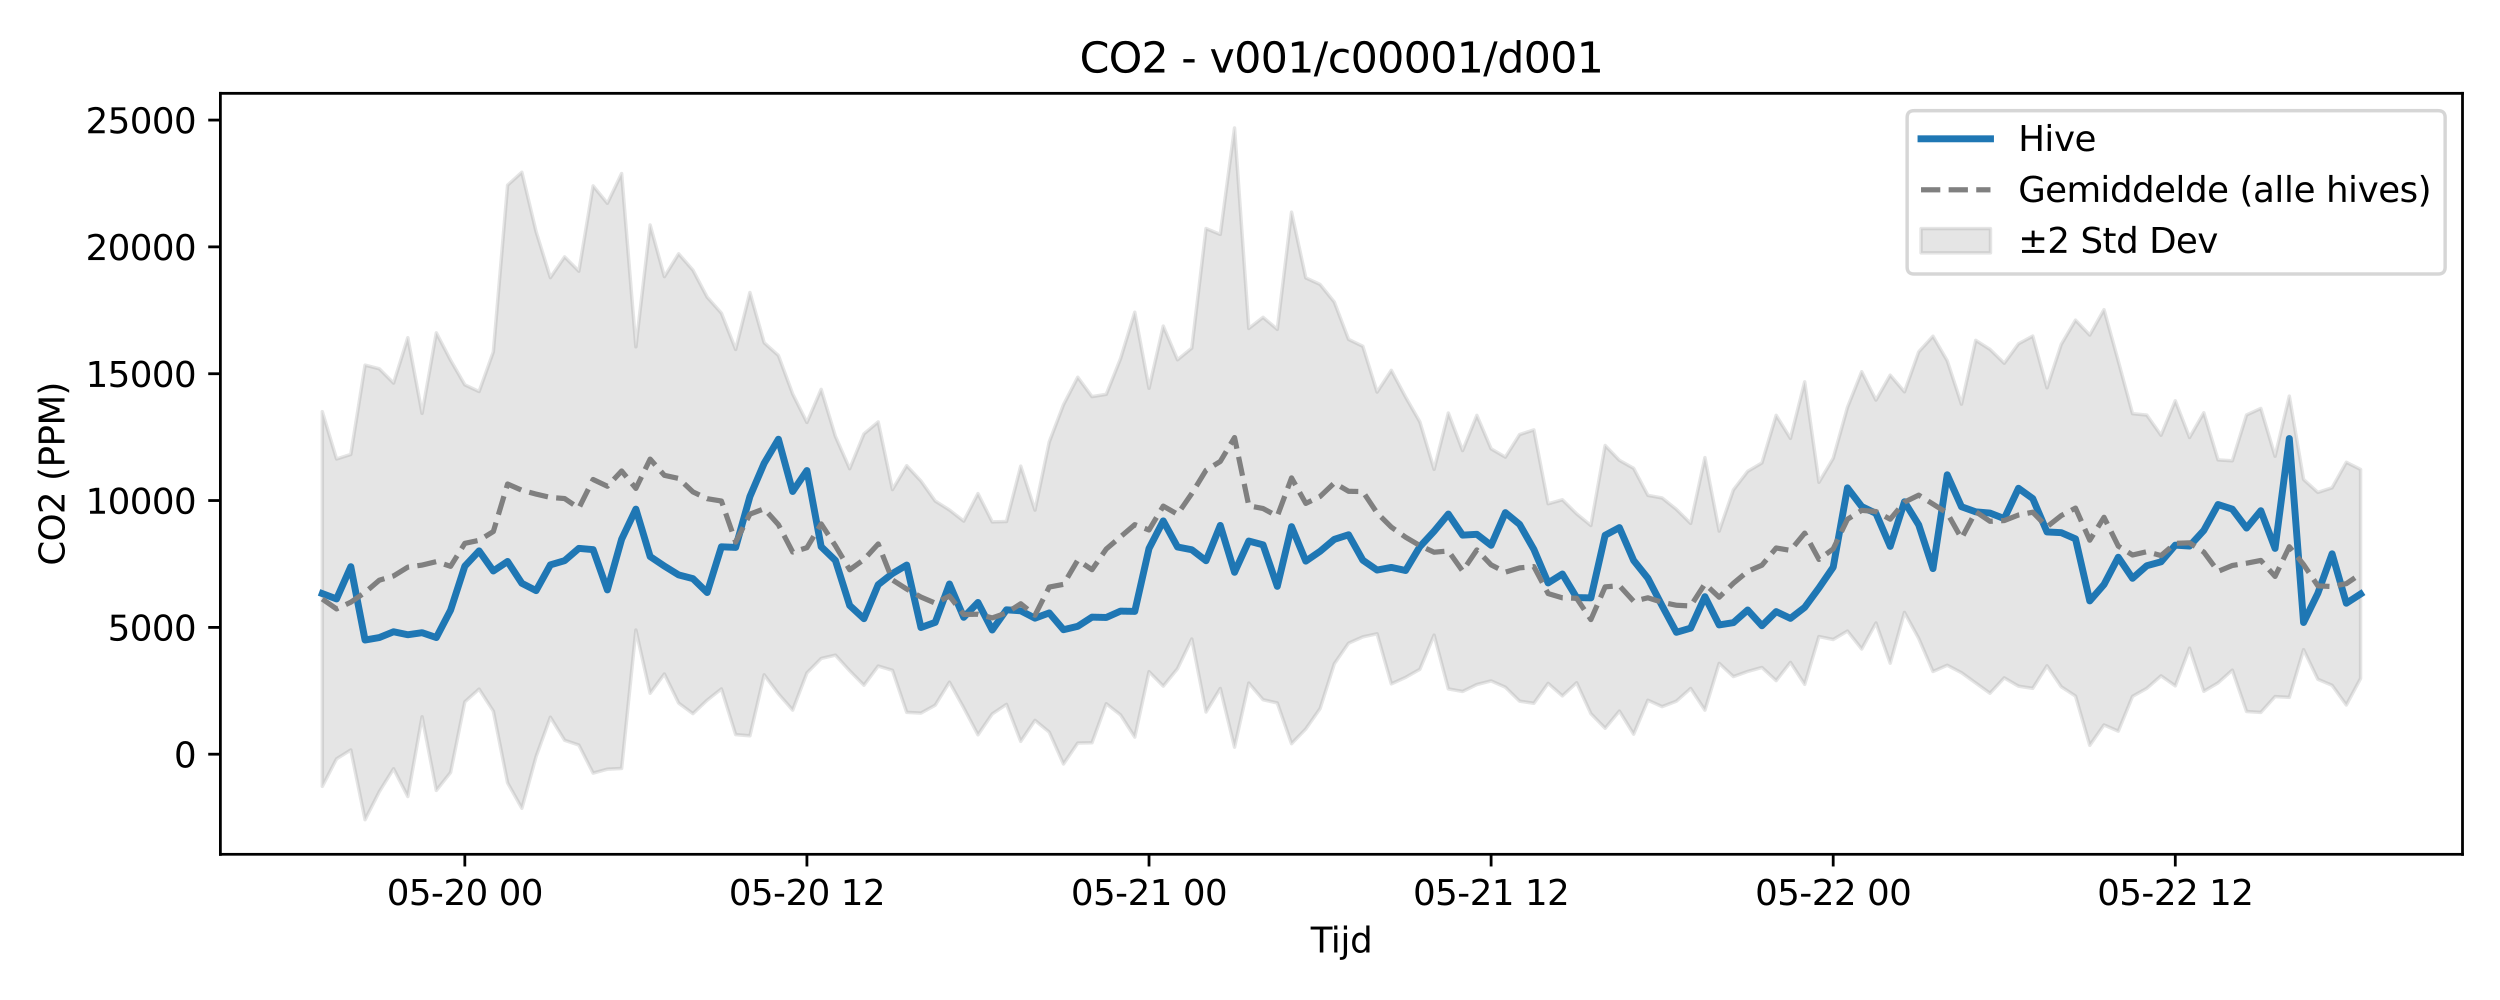 <?xml version="1.0" encoding="utf-8" standalone="no"?>
<!DOCTYPE svg PUBLIC "-//W3C//DTD SVG 1.1//EN"
  "http://www.w3.org/Graphics/SVG/1.1/DTD/svg11.dtd">
<svg xmlns:xlink="http://www.w3.org/1999/xlink" width="720pt" height="288pt" viewBox="0 0 720 288" xmlns="http://www.w3.org/2000/svg" version="1.1">
 <defs>
  <style type="text/css">*{stroke-linejoin: round; stroke-linecap: butt}</style>
 </defs>
 <g id="figure_1">
  <g id="patch_1">
   <path d="M 0 288 
L 720 288 
L 720 0 
L 0 0 
z
" style="fill: #ffffff"/>
  </g>
  <g id="axes_1">
   <g id="patch_2">
    <path d="M 63.47 246.04 
L 709.2 246.04 
L 709.2 26.88 
L 63.47 26.88 
z
" style="fill: #ffffff"/>
   </g>
   <g id="FillBetweenPolyCollection_1">
    <defs>
     <path id="m63218d3dc5" d="M 92.821 -169.452 
L 92.821 -61.51 
L 96.926 -69.449 
L 101.032 -72.015 
L 105.137 -51.922 
L 109.242 -60.007 
L 113.347 -66.601 
L 117.452 -58.593 
L 121.557 -81.572 
L 125.662 -60.356 
L 129.767 -65.531 
L 133.872 -85.868 
L 137.977 -89.541 
L 142.082 -83.178 
L 146.187 -62.541 
L 150.293 -55.208 
L 154.398 -70.129 
L 158.503 -81.447 
L 162.608 -74.806 
L 166.713 -73.417 
L 170.818 -65.348 
L 174.923 -66.472 
L 179.028 -66.68 
L 183.133 -106.562 
L 187.238 -88.341 
L 191.343 -93.891 
L 195.449 -85.511 
L 199.554 -82.473 
L 203.659 -86.34 
L 207.764 -89.598 
L 211.869 -76.428 
L 215.974 -76.089 
L 220.079 -93.656 
L 224.184 -88.179 
L 228.289 -83.486 
L 232.394 -94.196 
L 236.499 -98.364 
L 240.604 -99.318 
L 244.71 -94.811 
L 248.815 -90.655 
L 252.92 -96.177 
L 257.025 -94.948 
L 261.13 -82.833 
L 265.235 -82.635 
L 269.34 -84.902 
L 273.445 -91.534 
L 277.55 -84.144 
L 281.655 -76.373 
L 285.76 -82.382 
L 289.865 -85.145 
L 293.971 -74.478 
L 298.076 -80.532 
L 302.181 -77.148 
L 306.286 -67.971 
L 310.391 -73.996 
L 314.496 -74.087 
L 318.601 -85.327 
L 322.706 -82.117 
L 326.811 -75.716 
L 330.916 -94.561 
L 335.021 -90.396 
L 339.127 -95.426 
L 343.232 -103.976 
L 347.337 -82.947 
L 351.442 -89.729 
L 355.547 -72.811 
L 359.652 -91.271 
L 363.757 -86.48 
L 367.862 -85.539 
L 371.967 -73.82 
L 376.072 -78.064 
L 380.177 -83.926 
L 384.282 -96.824 
L 388.388 -102.758 
L 392.493 -104.578 
L 396.598 -105.465 
L 400.703 -91.041 
L 404.808 -92.908 
L 408.913 -95.242 
L 413.018 -105.082 
L 417.123 -89.593 
L 421.228 -88.852 
L 425.333 -90.853 
L 429.438 -91.895 
L 433.543 -90.087 
L 437.649 -86.063 
L 441.754 -85.452 
L 445.859 -91.189 
L 449.964 -87.582 
L 454.069 -91.37 
L 458.174 -82.476 
L 462.279 -78.259 
L 466.384 -83.213 
L 470.489 -76.554 
L 474.594 -86.334 
L 478.699 -84.487 
L 482.805 -86.065 
L 486.91 -89.721 
L 491.015 -83.474 
L 495.12 -96.952 
L 499.225 -93.138 
L 503.33 -94.615 
L 507.435 -95.767 
L 511.54 -91.976 
L 515.645 -97.231 
L 519.75 -90.899 
L 523.855 -104.672 
L 527.96 -103.823 
L 532.066 -106.251 
L 536.171 -101.085 
L 540.276 -108.582 
L 544.381 -96.988 
L 548.486 -111.623 
L 552.591 -104.138 
L 556.696 -94.609 
L 560.801 -96.402 
L 564.906 -94.257 
L 569.011 -91.295 
L 573.116 -88.343 
L 577.221 -92.771 
L 581.327 -90.38 
L 585.432 -89.755 
L 589.537 -96.246 
L 593.642 -90.213 
L 597.747 -87.528 
L 601.852 -73.343 
L 605.957 -79.216 
L 610.062 -77.424 
L 614.167 -87.443 
L 618.272 -89.751 
L 622.377 -93.354 
L 626.483 -90.461 
L 630.588 -101.332 
L 634.693 -88.903 
L 638.798 -91.326 
L 642.903 -94.995 
L 647.008 -83.086 
L 651.113 -82.822 
L 655.218 -87.386 
L 659.323 -87.164 
L 663.428 -100.9 
L 667.533 -92.368 
L 671.638 -90.628 
L 675.744 -84.961 
L 679.849 -92.614 
L 679.849 -152.801 
L 679.849 -152.801 
L 675.744 -154.865 
L 671.638 -147.522 
L 667.533 -146.192 
L 663.428 -149.923 
L 659.323 -173.918 
L 655.218 -156.601 
L 651.113 -170.371 
L 647.008 -168.495 
L 642.903 -155.294 
L 638.798 -155.55 
L 634.693 -169.126 
L 630.588 -162 
L 626.483 -172.583 
L 622.377 -162.648 
L 618.272 -168.463 
L 614.167 -168.872 
L 610.062 -184.018 
L 605.957 -198.82 
L 601.852 -191.505 
L 597.747 -195.808 
L 593.642 -188.827 
L 589.537 -176.311 
L 585.432 -191.214 
L 581.327 -188.987 
L 577.221 -183.379 
L 573.116 -187.385 
L 569.011 -189.983 
L 564.906 -171.586 
L 560.801 -184.105 
L 556.696 -191.173 
L 552.591 -186.665 
L 548.486 -175.152 
L 544.381 -179.957 
L 540.276 -172.771 
L 536.171 -180.949 
L 532.066 -170.659 
L 527.96 -156.006 
L 523.855 -149.096 
L 519.75 -178.03 
L 515.645 -161.745 
L 511.54 -168.382 
L 507.435 -154.678 
L 503.33 -152.253 
L 499.225 -146.917 
L 495.12 -135.044 
L 491.015 -156.221 
L 486.91 -137.25 
L 482.805 -141.31 
L 478.699 -144.585 
L 474.594 -145.337 
L 470.489 -153.119 
L 466.384 -155.438 
L 462.279 -159.706 
L 458.174 -136.651 
L 454.069 -140.023 
L 449.964 -144.064 
L 445.859 -142.917 
L 441.754 -164.194 
L 437.649 -162.847 
L 433.543 -156.348 
L 429.438 -158.743 
L 425.333 -168.38 
L 421.228 -158.223 
L 417.123 -169.051 
L 413.018 -152.83 
L 408.913 -166.508 
L 404.808 -173.663 
L 400.703 -181.344 
L 396.598 -175.07 
L 392.493 -188.27 
L 388.388 -190.257 
L 384.282 -200.997 
L 380.177 -206.087 
L 376.072 -207.968 
L 371.967 -226.905 
L 367.862 -193.142 
L 363.757 -196.616 
L 359.652 -193.403 
L 355.547 -251.158 
L 351.442 -220.485 
L 347.337 -222.19 
L 343.232 -187.751 
L 339.127 -184.381 
L 335.021 -194.09 
L 330.916 -176.171 
L 326.811 -198.084 
L 322.706 -184.673 
L 318.601 -174.437 
L 314.496 -173.773 
L 310.391 -179.361 
L 306.286 -171.44 
L 302.181 -160.708 
L 298.076 -141.087 
L 293.971 -153.766 
L 289.865 -137.804 
L 285.76 -137.699 
L 281.655 -145.844 
L 277.55 -137.918 
L 273.445 -141.122 
L 269.34 -143.702 
L 265.235 -149.465 
L 261.13 -153.881 
L 257.025 -147.001 
L 252.92 -166.499 
L 248.815 -163.046 
L 244.71 -152.999 
L 240.604 -162.313 
L 236.499 -175.866 
L 232.394 -166.333 
L 228.289 -174.541 
L 224.184 -185.61 
L 220.079 -189.29 
L 215.974 -203.765 
L 211.869 -187.356 
L 207.764 -197.812 
L 203.659 -202.427 
L 199.554 -210.209 
L 195.449 -214.903 
L 191.343 -208.321 
L 187.238 -223.208 
L 183.133 -188.123 
L 179.028 -238.031 
L 174.923 -229.453 
L 170.818 -234.466 
L 166.713 -209.884 
L 162.608 -214.028 
L 158.503 -208.036 
L 154.398 -221.268 
L 150.293 -238.397 
L 146.187 -234.667 
L 142.082 -186.665 
L 137.977 -175.232 
L 133.872 -177.168 
L 129.767 -184.267 
L 125.662 -192.148 
L 121.557 -168.948 
L 117.452 -190.741 
L 113.347 -177.665 
L 109.242 -181.794 
L 105.137 -182.842 
L 101.032 -157.124 
L 96.926 -155.814 
L 92.821 -169.452 
z
" style="stroke: #808080; stroke-opacity: 0.2"/>
    </defs>
    <g clip-path="url(#pc9d22d3dcf)">
     <use xlink:href="#m63218d3dc5" x="0" y="288" style="fill: #808080; fill-opacity: 0.2; stroke: #808080; stroke-opacity: 0.2"/>
    </g>
   </g>
   <g id="matplotlib.axis_1">
    <g id="xtick_1">
     <g id="line2d_1">
      <defs>
       <path id="m32e5a4b39d" d="M 0 0 
L 0 3.5 
" style="stroke: #000000; stroke-width: 0.8"/>
      </defs>
      <g>
       <use xlink:href="#m32e5a4b39d" x="133.872" y="246.04" style="stroke: #000000; stroke-width: 0.8"/>
      </g>
     </g>
     <g id="text_1">
      <!-- 05-20 00 -->
      <g transform="translate(111.392 260.638) scale(0.1 -0.1)">
       <defs>
        <path id="DejaVuSans-30" d="M 2034 4250 
Q 1547 4250 1301 3770 
Q 1056 3291 1056 2328 
Q 1056 1369 1301 889 
Q 1547 409 2034 409 
Q 2525 409 2770 889 
Q 3016 1369 3016 2328 
Q 3016 3291 2770 3770 
Q 2525 4250 2034 4250 
z
M 2034 4750 
Q 2819 4750 3233 4129 
Q 3647 3509 3647 2328 
Q 3647 1150 3233 529 
Q 2819 -91 2034 -91 
Q 1250 -91 836 529 
Q 422 1150 422 2328 
Q 422 3509 836 4129 
Q 1250 4750 2034 4750 
z
" transform="scale(0.016)"/>
        <path id="DejaVuSans-35" d="M 691 4666 
L 3169 4666 
L 3169 4134 
L 1269 4134 
L 1269 2991 
Q 1406 3038 1543 3061 
Q 1681 3084 1819 3084 
Q 2600 3084 3056 2656 
Q 3513 2228 3513 1497 
Q 3513 744 3044 326 
Q 2575 -91 1722 -91 
Q 1428 -91 1123 -41 
Q 819 9 494 109 
L 494 744 
Q 775 591 1075 516 
Q 1375 441 1709 441 
Q 2250 441 2565 725 
Q 2881 1009 2881 1497 
Q 2881 1984 2565 2268 
Q 2250 2553 1709 2553 
Q 1456 2553 1204 2497 
Q 953 2441 691 2322 
L 691 4666 
z
" transform="scale(0.016)"/>
        <path id="DejaVuSans-2d" d="M 313 2009 
L 1997 2009 
L 1997 1497 
L 313 1497 
L 313 2009 
z
" transform="scale(0.016)"/>
        <path id="DejaVuSans-32" d="M 1228 531 
L 3431 531 
L 3431 0 
L 469 0 
L 469 531 
Q 828 903 1448 1529 
Q 2069 2156 2228 2338 
Q 2531 2678 2651 2914 
Q 2772 3150 2772 3378 
Q 2772 3750 2511 3984 
Q 2250 4219 1831 4219 
Q 1534 4219 1204 4116 
Q 875 4013 500 3803 
L 500 4441 
Q 881 4594 1212 4672 
Q 1544 4750 1819 4750 
Q 2544 4750 2975 4387 
Q 3406 4025 3406 3419 
Q 3406 3131 3298 2873 
Q 3191 2616 2906 2266 
Q 2828 2175 2409 1742 
Q 1991 1309 1228 531 
z
" transform="scale(0.016)"/>
        <path id="DejaVuSans-20" transform="scale(0.016)"/>
       </defs>
       <use xlink:href="#DejaVuSans-30"/>
       <use xlink:href="#DejaVuSans-35" transform="translate(63.623 0)"/>
       <use xlink:href="#DejaVuSans-2d" transform="translate(127.246 0)"/>
       <use xlink:href="#DejaVuSans-32" transform="translate(163.33 0)"/>
       <use xlink:href="#DejaVuSans-30" transform="translate(226.953 0)"/>
       <use xlink:href="#DejaVuSans-20" transform="translate(290.576 0)"/>
       <use xlink:href="#DejaVuSans-30" transform="translate(322.363 0)"/>
       <use xlink:href="#DejaVuSans-30" transform="translate(385.986 0)"/>
      </g>
     </g>
    </g>
    <g id="xtick_2">
     <g id="line2d_2">
      <g>
       <use xlink:href="#m32e5a4b39d" x="232.394" y="246.04" style="stroke: #000000; stroke-width: 0.8"/>
      </g>
     </g>
     <g id="text_2">
      <!-- 05-20 12 -->
      <g transform="translate(209.914 260.638) scale(0.1 -0.1)">
       <defs>
        <path id="DejaVuSans-31" d="M 794 531 
L 1825 531 
L 1825 4091 
L 703 3866 
L 703 4441 
L 1819 4666 
L 2450 4666 
L 2450 531 
L 3481 531 
L 3481 0 
L 794 0 
L 794 531 
z
" transform="scale(0.016)"/>
       </defs>
       <use xlink:href="#DejaVuSans-30"/>
       <use xlink:href="#DejaVuSans-35" transform="translate(63.623 0)"/>
       <use xlink:href="#DejaVuSans-2d" transform="translate(127.246 0)"/>
       <use xlink:href="#DejaVuSans-32" transform="translate(163.33 0)"/>
       <use xlink:href="#DejaVuSans-30" transform="translate(226.953 0)"/>
       <use xlink:href="#DejaVuSans-20" transform="translate(290.576 0)"/>
       <use xlink:href="#DejaVuSans-31" transform="translate(322.363 0)"/>
       <use xlink:href="#DejaVuSans-32" transform="translate(385.986 0)"/>
      </g>
     </g>
    </g>
    <g id="xtick_3">
     <g id="line2d_3">
      <g>
       <use xlink:href="#m32e5a4b39d" x="330.916" y="246.04" style="stroke: #000000; stroke-width: 0.8"/>
      </g>
     </g>
     <g id="text_3">
      <!-- 05-21 00 -->
      <g transform="translate(308.436 260.638) scale(0.1 -0.1)">
       <use xlink:href="#DejaVuSans-30"/>
       <use xlink:href="#DejaVuSans-35" transform="translate(63.623 0)"/>
       <use xlink:href="#DejaVuSans-2d" transform="translate(127.246 0)"/>
       <use xlink:href="#DejaVuSans-32" transform="translate(163.33 0)"/>
       <use xlink:href="#DejaVuSans-31" transform="translate(226.953 0)"/>
       <use xlink:href="#DejaVuSans-20" transform="translate(290.576 0)"/>
       <use xlink:href="#DejaVuSans-30" transform="translate(322.363 0)"/>
       <use xlink:href="#DejaVuSans-30" transform="translate(385.986 0)"/>
      </g>
     </g>
    </g>
    <g id="xtick_4">
     <g id="line2d_4">
      <g>
       <use xlink:href="#m32e5a4b39d" x="429.438" y="246.04" style="stroke: #000000; stroke-width: 0.8"/>
      </g>
     </g>
     <g id="text_4">
      <!-- 05-21 12 -->
      <g transform="translate(406.958 260.638) scale(0.1 -0.1)">
       <use xlink:href="#DejaVuSans-30"/>
       <use xlink:href="#DejaVuSans-35" transform="translate(63.623 0)"/>
       <use xlink:href="#DejaVuSans-2d" transform="translate(127.246 0)"/>
       <use xlink:href="#DejaVuSans-32" transform="translate(163.33 0)"/>
       <use xlink:href="#DejaVuSans-31" transform="translate(226.953 0)"/>
       <use xlink:href="#DejaVuSans-20" transform="translate(290.576 0)"/>
       <use xlink:href="#DejaVuSans-31" transform="translate(322.363 0)"/>
       <use xlink:href="#DejaVuSans-32" transform="translate(385.986 0)"/>
      </g>
     </g>
    </g>
    <g id="xtick_5">
     <g id="line2d_5">
      <g>
       <use xlink:href="#m32e5a4b39d" x="527.96" y="246.04" style="stroke: #000000; stroke-width: 0.8"/>
      </g>
     </g>
     <g id="text_5">
      <!-- 05-22 00 -->
      <g transform="translate(505.48 260.638) scale(0.1 -0.1)">
       <use xlink:href="#DejaVuSans-30"/>
       <use xlink:href="#DejaVuSans-35" transform="translate(63.623 0)"/>
       <use xlink:href="#DejaVuSans-2d" transform="translate(127.246 0)"/>
       <use xlink:href="#DejaVuSans-32" transform="translate(163.33 0)"/>
       <use xlink:href="#DejaVuSans-32" transform="translate(226.953 0)"/>
       <use xlink:href="#DejaVuSans-20" transform="translate(290.576 0)"/>
       <use xlink:href="#DejaVuSans-30" transform="translate(322.363 0)"/>
       <use xlink:href="#DejaVuSans-30" transform="translate(385.986 0)"/>
      </g>
     </g>
    </g>
    <g id="xtick_6">
     <g id="line2d_6">
      <g>
       <use xlink:href="#m32e5a4b39d" x="626.483" y="246.04" style="stroke: #000000; stroke-width: 0.8"/>
      </g>
     </g>
     <g id="text_6">
      <!-- 05-22 12 -->
      <g transform="translate(604.002 260.638) scale(0.1 -0.1)">
       <use xlink:href="#DejaVuSans-30"/>
       <use xlink:href="#DejaVuSans-35" transform="translate(63.623 0)"/>
       <use xlink:href="#DejaVuSans-2d" transform="translate(127.246 0)"/>
       <use xlink:href="#DejaVuSans-32" transform="translate(163.33 0)"/>
       <use xlink:href="#DejaVuSans-32" transform="translate(226.953 0)"/>
       <use xlink:href="#DejaVuSans-20" transform="translate(290.576 0)"/>
       <use xlink:href="#DejaVuSans-31" transform="translate(322.363 0)"/>
       <use xlink:href="#DejaVuSans-32" transform="translate(385.986 0)"/>
      </g>
     </g>
    </g>
    <g id="text_7">
     <!-- Tijd -->
     <g transform="translate(377.485 274.317) scale(0.1 -0.1)">
      <defs>
       <path id="DejaVuSans-54" d="M -19 4666 
L 3928 4666 
L 3928 4134 
L 2272 4134 
L 2272 0 
L 1638 0 
L 1638 4134 
L -19 4134 
L -19 4666 
z
" transform="scale(0.016)"/>
       <path id="DejaVuSans-69" d="M 603 3500 
L 1178 3500 
L 1178 0 
L 603 0 
L 603 3500 
z
M 603 4863 
L 1178 4863 
L 1178 4134 
L 603 4134 
L 603 4863 
z
" transform="scale(0.016)"/>
       <path id="DejaVuSans-6a" d="M 603 3500 
L 1178 3500 
L 1178 -63 
Q 1178 -731 923 -1031 
Q 669 -1331 103 -1331 
L -116 -1331 
L -116 -844 
L 38 -844 
Q 366 -844 484 -692 
Q 603 -541 603 -63 
L 603 3500 
z
M 603 4863 
L 1178 4863 
L 1178 4134 
L 603 4134 
L 603 4863 
z
" transform="scale(0.016)"/>
       <path id="DejaVuSans-64" d="M 2906 2969 
L 2906 4863 
L 3481 4863 
L 3481 0 
L 2906 0 
L 2906 525 
Q 2725 213 2448 61 
Q 2172 -91 1784 -91 
Q 1150 -91 751 415 
Q 353 922 353 1747 
Q 353 2572 751 3078 
Q 1150 3584 1784 3584 
Q 2172 3584 2448 3432 
Q 2725 3281 2906 2969 
z
M 947 1747 
Q 947 1113 1208 752 
Q 1469 391 1925 391 
Q 2381 391 2643 752 
Q 2906 1113 2906 1747 
Q 2906 2381 2643 2742 
Q 2381 3103 1925 3103 
Q 1469 3103 1208 2742 
Q 947 2381 947 1747 
z
" transform="scale(0.016)"/>
      </defs>
      <use xlink:href="#DejaVuSans-54"/>
      <use xlink:href="#DejaVuSans-69" transform="translate(57.959 0)"/>
      <use xlink:href="#DejaVuSans-6a" transform="translate(85.742 0)"/>
      <use xlink:href="#DejaVuSans-64" transform="translate(113.525 0)"/>
     </g>
    </g>
   </g>
   <g id="matplotlib.axis_2">
    <g id="ytick_1">
     <g id="line2d_7">
      <defs>
       <path id="mdeba3e9b94" d="M 0 0 
L -3.5 0 
" style="stroke: #000000; stroke-width: 0.8"/>
      </defs>
      <g>
       <use xlink:href="#mdeba3e9b94" x="63.47" y="217.214" style="stroke: #000000; stroke-width: 0.8"/>
      </g>
     </g>
     <g id="text_8">
      <!-- 0 -->
      <g transform="translate(50.108 221.013) scale(0.1 -0.1)">
       <use xlink:href="#DejaVuSans-30"/>
      </g>
     </g>
    </g>
    <g id="ytick_2">
     <g id="line2d_8">
      <g>
       <use xlink:href="#mdeba3e9b94" x="63.47" y="180.685" style="stroke: #000000; stroke-width: 0.8"/>
      </g>
     </g>
     <g id="text_9">
      <!-- 5000 -->
      <g transform="translate(31.02 184.485) scale(0.1 -0.1)">
       <use xlink:href="#DejaVuSans-35"/>
       <use xlink:href="#DejaVuSans-30" transform="translate(63.623 0)"/>
       <use xlink:href="#DejaVuSans-30" transform="translate(127.246 0)"/>
       <use xlink:href="#DejaVuSans-30" transform="translate(190.869 0)"/>
      </g>
     </g>
    </g>
    <g id="ytick_3">
     <g id="line2d_9">
      <g>
       <use xlink:href="#mdeba3e9b94" x="63.47" y="144.157" style="stroke: #000000; stroke-width: 0.8"/>
      </g>
     </g>
     <g id="text_10">
      <!-- 10000 -->
      <g transform="translate(24.657 147.956) scale(0.1 -0.1)">
       <use xlink:href="#DejaVuSans-31"/>
       <use xlink:href="#DejaVuSans-30" transform="translate(63.623 0)"/>
       <use xlink:href="#DejaVuSans-30" transform="translate(127.246 0)"/>
       <use xlink:href="#DejaVuSans-30" transform="translate(190.869 0)"/>
       <use xlink:href="#DejaVuSans-30" transform="translate(254.492 0)"/>
      </g>
     </g>
    </g>
    <g id="ytick_4">
     <g id="line2d_10">
      <g>
       <use xlink:href="#mdeba3e9b94" x="63.47" y="107.629" style="stroke: #000000; stroke-width: 0.8"/>
      </g>
     </g>
     <g id="text_11">
      <!-- 15000 -->
      <g transform="translate(24.657 111.428) scale(0.1 -0.1)">
       <use xlink:href="#DejaVuSans-31"/>
       <use xlink:href="#DejaVuSans-35" transform="translate(63.623 0)"/>
       <use xlink:href="#DejaVuSans-30" transform="translate(127.246 0)"/>
       <use xlink:href="#DejaVuSans-30" transform="translate(190.869 0)"/>
       <use xlink:href="#DejaVuSans-30" transform="translate(254.492 0)"/>
      </g>
     </g>
    </g>
    <g id="ytick_5">
     <g id="line2d_11">
      <g>
       <use xlink:href="#mdeba3e9b94" x="63.47" y="71.101" style="stroke: #000000; stroke-width: 0.8"/>
      </g>
     </g>
     <g id="text_12">
      <!-- 20000 -->
      <g transform="translate(24.657 74.9) scale(0.1 -0.1)">
       <use xlink:href="#DejaVuSans-32"/>
       <use xlink:href="#DejaVuSans-30" transform="translate(63.623 0)"/>
       <use xlink:href="#DejaVuSans-30" transform="translate(127.246 0)"/>
       <use xlink:href="#DejaVuSans-30" transform="translate(190.869 0)"/>
       <use xlink:href="#DejaVuSans-30" transform="translate(254.492 0)"/>
      </g>
     </g>
    </g>
    <g id="ytick_6">
     <g id="line2d_12">
      <g>
       <use xlink:href="#mdeba3e9b94" x="63.47" y="34.573" style="stroke: #000000; stroke-width: 0.8"/>
      </g>
     </g>
     <g id="text_13">
      <!-- 25000 -->
      <g transform="translate(24.657 38.372) scale(0.1 -0.1)">
       <use xlink:href="#DejaVuSans-32"/>
       <use xlink:href="#DejaVuSans-35" transform="translate(63.623 0)"/>
       <use xlink:href="#DejaVuSans-30" transform="translate(127.246 0)"/>
       <use xlink:href="#DejaVuSans-30" transform="translate(190.869 0)"/>
       <use xlink:href="#DejaVuSans-30" transform="translate(254.492 0)"/>
      </g>
     </g>
    </g>
    <g id="text_14">
     <!-- CO2 (PPM) -->
     <g transform="translate(18.578 162.903) rotate(-90) scale(0.1 -0.1)">
      <defs>
       <path id="DejaVuSans-43" d="M 4122 4306 
L 4122 3641 
Q 3803 3938 3442 4084 
Q 3081 4231 2675 4231 
Q 1875 4231 1450 3742 
Q 1025 3253 1025 2328 
Q 1025 1406 1450 917 
Q 1875 428 2675 428 
Q 3081 428 3442 575 
Q 3803 722 4122 1019 
L 4122 359 
Q 3791 134 3420 21 
Q 3050 -91 2638 -91 
Q 1578 -91 968 557 
Q 359 1206 359 2328 
Q 359 3453 968 4101 
Q 1578 4750 2638 4750 
Q 3056 4750 3426 4639 
Q 3797 4528 4122 4306 
z
" transform="scale(0.016)"/>
       <path id="DejaVuSans-4f" d="M 2522 4238 
Q 1834 4238 1429 3725 
Q 1025 3213 1025 2328 
Q 1025 1447 1429 934 
Q 1834 422 2522 422 
Q 3209 422 3611 934 
Q 4013 1447 4013 2328 
Q 4013 3213 3611 3725 
Q 3209 4238 2522 4238 
z
M 2522 4750 
Q 3503 4750 4090 4092 
Q 4678 3434 4678 2328 
Q 4678 1225 4090 567 
Q 3503 -91 2522 -91 
Q 1538 -91 948 565 
Q 359 1222 359 2328 
Q 359 3434 948 4092 
Q 1538 4750 2522 4750 
z
" transform="scale(0.016)"/>
       <path id="DejaVuSans-28" d="M 1984 4856 
Q 1566 4138 1362 3434 
Q 1159 2731 1159 2009 
Q 1159 1288 1364 580 
Q 1569 -128 1984 -844 
L 1484 -844 
Q 1016 -109 783 600 
Q 550 1309 550 2009 
Q 550 2706 781 3412 
Q 1013 4119 1484 4856 
L 1984 4856 
z
" transform="scale(0.016)"/>
       <path id="DejaVuSans-50" d="M 1259 4147 
L 1259 2394 
L 2053 2394 
Q 2494 2394 2734 2622 
Q 2975 2850 2975 3272 
Q 2975 3691 2734 3919 
Q 2494 4147 2053 4147 
L 1259 4147 
z
M 628 4666 
L 2053 4666 
Q 2838 4666 3239 4311 
Q 3641 3956 3641 3272 
Q 3641 2581 3239 2228 
Q 2838 1875 2053 1875 
L 1259 1875 
L 1259 0 
L 628 0 
L 628 4666 
z
" transform="scale(0.016)"/>
       <path id="DejaVuSans-4d" d="M 628 4666 
L 1569 4666 
L 2759 1491 
L 3956 4666 
L 4897 4666 
L 4897 0 
L 4281 0 
L 4281 4097 
L 3078 897 
L 2444 897 
L 1241 4097 
L 1241 0 
L 628 0 
L 628 4666 
z
" transform="scale(0.016)"/>
       <path id="DejaVuSans-29" d="M 513 4856 
L 1013 4856 
Q 1481 4119 1714 3412 
Q 1947 2706 1947 2009 
Q 1947 1309 1714 600 
Q 1481 -109 1013 -844 
L 513 -844 
Q 928 -128 1133 580 
Q 1338 1288 1338 2009 
Q 1338 2731 1133 3434 
Q 928 4138 513 4856 
z
" transform="scale(0.016)"/>
      </defs>
      <use xlink:href="#DejaVuSans-43"/>
      <use xlink:href="#DejaVuSans-4f" transform="translate(69.824 0)"/>
      <use xlink:href="#DejaVuSans-32" transform="translate(148.535 0)"/>
      <use xlink:href="#DejaVuSans-20" transform="translate(212.158 0)"/>
      <use xlink:href="#DejaVuSans-28" transform="translate(243.945 0)"/>
      <use xlink:href="#DejaVuSans-50" transform="translate(282.959 0)"/>
      <use xlink:href="#DejaVuSans-50" transform="translate(343.262 0)"/>
      <use xlink:href="#DejaVuSans-4d" transform="translate(403.564 0)"/>
      <use xlink:href="#DejaVuSans-29" transform="translate(489.844 0)"/>
     </g>
    </g>
   </g>
   <g id="line2d_13">
    <path d="M 92.821 170.954 
L 96.926 172.489 
L 101.032 163.21 
L 105.137 184.329 
L 109.242 183.617 
L 113.347 181.949 
L 117.452 182.807 
L 121.557 182.215 
L 125.662 183.61 
L 129.767 175.722 
L 133.872 163.052 
L 137.977 158.659 
L 142.082 164.44 
L 146.187 161.705 
L 150.293 167.988 
L 154.398 170.1 
L 158.503 162.682 
L 162.608 161.472 
L 166.713 157.931 
L 170.818 158.294 
L 174.923 169.89 
L 179.028 155.296 
L 183.133 146.636 
L 187.238 160.283 
L 191.343 163.037 
L 195.449 165.573 
L 199.554 166.644 
L 203.659 170.643 
L 207.764 157.478 
L 211.869 157.648 
L 215.974 143.01 
L 220.079 133.411 
L 224.184 126.502 
L 228.289 141.544 
L 232.394 135.524 
L 236.499 157.449 
L 240.604 161.413 
L 244.71 174.383 
L 248.815 178.175 
L 252.92 168.392 
L 257.025 165.168 
L 261.13 162.738 
L 265.235 180.72 
L 269.34 179.246 
L 273.445 168.195 
L 277.55 177.78 
L 281.655 173.516 
L 285.76 181.438 
L 289.865 175.625 
L 293.971 175.912 
L 298.076 178.036 
L 302.181 176.524 
L 306.286 181.355 
L 310.391 180.381 
L 314.496 177.736 
L 318.601 177.831 
L 322.706 176.003 
L 326.811 176.078 
L 330.916 157.97 
L 335.021 150.024 
L 339.127 157.534 
L 343.232 158.33 
L 347.337 161.484 
L 351.442 151.326 
L 355.547 164.82 
L 359.652 155.817 
L 363.757 156.913 
L 367.862 168.867 
L 371.967 151.68 
L 376.072 161.603 
L 380.177 158.786 
L 384.282 155.335 
L 388.388 154.013 
L 392.493 161.34 
L 396.598 164.178 
L 400.703 163.408 
L 404.808 164.304 
L 408.913 157.441 
L 413.018 153.009 
L 417.123 148.049 
L 421.228 154.12 
L 425.333 153.879 
L 429.438 157.047 
L 433.543 147.642 
L 437.649 151.022 
L 441.754 158.23 
L 445.859 167.886 
L 449.964 165.314 
L 454.069 172.106 
L 458.174 172.187 
L 462.279 154.151 
L 466.384 151.952 
L 470.489 161.408 
L 474.594 166.539 
L 478.699 174.478 
L 482.805 182.105 
L 486.91 180.907 
L 491.015 171.85 
L 495.12 179.979 
L 499.225 179.319 
L 503.33 175.681 
L 507.435 180.211 
L 511.54 176.144 
L 515.645 178.09 
L 519.75 174.919 
L 523.855 169.342 
L 527.96 163.352 
L 532.066 140.507 
L 536.171 145.879 
L 540.276 147.859 
L 544.381 157.356 
L 548.486 144.515 
L 552.591 151.168 
L 556.696 163.758 
L 560.801 136.746 
L 564.906 145.937 
L 569.011 147.413 
L 573.116 147.764 
L 577.221 149.354 
L 581.327 140.626 
L 585.432 143.587 
L 589.537 153.199 
L 593.642 153.406 
L 597.747 155.198 
L 601.852 173.056 
L 605.957 168.335 
L 610.062 160.488 
L 614.167 166.549 
L 618.272 162.928 
L 622.377 161.805 
L 626.483 157.004 
L 630.588 157.261 
L 634.693 152.768 
L 638.798 145.304 
L 642.903 146.629 
L 647.008 152.081 
L 651.113 147.092 
L 655.218 157.936 
L 659.323 126.299 
L 663.428 179.275 
L 667.533 170.879 
L 671.638 159.504 
L 675.744 173.733 
L 679.849 171.075 
L 679.849 171.075 
" clip-path="url(#pc9d22d3dcf)" style="fill: none; stroke: #1f77b4; stroke-width: 2; stroke-linecap: square"/>
   </g>
   <g id="line2d_14">
    <path d="M 92.821 172.519 
L 96.926 175.369 
L 101.032 173.43 
L 105.137 170.618 
L 109.242 167.099 
L 113.347 165.867 
L 117.452 163.333 
L 121.557 162.74 
L 125.662 161.748 
L 129.767 163.101 
L 133.872 156.482 
L 137.977 155.613 
L 142.082 153.078 
L 146.187 139.396 
L 150.293 141.197 
L 154.398 142.301 
L 158.503 143.259 
L 162.608 143.583 
L 166.713 146.35 
L 170.818 138.093 
L 174.923 140.038 
L 179.028 135.645 
L 183.133 140.657 
L 187.238 132.225 
L 191.343 136.894 
L 195.449 137.793 
L 199.554 141.659 
L 203.659 143.617 
L 207.764 144.295 
L 211.869 156.108 
L 215.974 148.073 
L 220.079 146.527 
L 224.184 151.106 
L 228.289 158.986 
L 232.394 157.736 
L 236.499 150.885 
L 240.604 157.184 
L 244.71 164.095 
L 248.815 161.15 
L 252.92 156.662 
L 257.025 167.026 
L 261.13 169.643 
L 265.235 171.95 
L 269.34 173.698 
L 273.445 171.672 
L 277.55 176.969 
L 281.655 176.892 
L 285.76 177.959 
L 289.865 176.525 
L 293.971 173.878 
L 298.076 177.191 
L 302.181 169.072 
L 306.286 168.294 
L 310.391 161.321 
L 314.496 164.07 
L 318.601 158.118 
L 326.811 151.1 
L 330.916 152.634 
L 335.021 145.757 
L 339.127 148.097 
L 343.232 142.136 
L 347.337 135.431 
L 351.442 132.893 
L 355.547 126.015 
L 359.652 145.663 
L 363.757 146.452 
L 367.862 148.66 
L 371.967 137.637 
L 376.072 144.984 
L 380.177 142.993 
L 384.282 139.089 
L 388.388 141.492 
L 392.493 141.576 
L 396.598 147.733 
L 400.703 151.808 
L 404.808 154.714 
L 408.913 157.125 
L 413.018 159.044 
L 417.123 158.678 
L 421.228 164.463 
L 425.333 158.383 
L 429.438 162.681 
L 433.543 164.783 
L 437.649 163.545 
L 441.754 163.177 
L 445.859 170.947 
L 449.964 172.177 
L 454.069 172.304 
L 458.174 178.437 
L 462.279 169.018 
L 466.384 168.675 
L 470.489 173.163 
L 474.594 172.164 
L 478.699 173.464 
L 482.805 174.313 
L 486.91 174.514 
L 491.015 168.152 
L 495.12 172.002 
L 499.225 167.972 
L 503.33 164.566 
L 507.435 162.778 
L 511.54 157.821 
L 515.645 158.512 
L 519.75 153.535 
L 523.855 161.116 
L 527.96 158.086 
L 532.066 149.545 
L 536.171 146.983 
L 540.276 147.323 
L 544.381 149.527 
L 548.486 144.613 
L 552.591 142.599 
L 560.801 147.747 
L 564.906 155.079 
L 569.011 147.361 
L 573.116 150.136 
L 577.221 149.925 
L 581.327 148.317 
L 585.432 147.515 
L 589.537 151.721 
L 593.642 148.48 
L 597.747 146.332 
L 601.852 155.576 
L 605.957 148.982 
L 610.062 157.279 
L 614.167 159.842 
L 618.272 158.893 
L 622.377 159.999 
L 626.483 156.478 
L 630.588 156.334 
L 634.693 158.986 
L 638.798 164.562 
L 642.903 162.856 
L 647.008 162.209 
L 651.113 161.403 
L 655.218 166.006 
L 659.323 157.459 
L 663.428 162.588 
L 667.533 168.72 
L 671.638 168.925 
L 675.744 168.087 
L 679.849 165.293 
L 679.849 165.293 
" clip-path="url(#pc9d22d3dcf)" style="fill: none; stroke-dasharray: 5.55,2.4; stroke-dashoffset: 0; stroke: #808080; stroke-width: 1.5"/>
   </g>
   <g id="patch_3">
    <path d="M 63.47 246.04 
L 63.47 26.88 
" style="fill: none; stroke: #000000; stroke-width: 0.8; stroke-linejoin: miter; stroke-linecap: square"/>
   </g>
   <g id="patch_4">
    <path d="M 709.2 246.04 
L 709.2 26.88 
" style="fill: none; stroke: #000000; stroke-width: 0.8; stroke-linejoin: miter; stroke-linecap: square"/>
   </g>
   <g id="patch_5">
    <path d="M 63.47 246.04 
L 709.2 246.04 
" style="fill: none; stroke: #000000; stroke-width: 0.8; stroke-linejoin: miter; stroke-linecap: square"/>
   </g>
   <g id="patch_6">
    <path d="M 63.47 26.88 
L 709.2 26.88 
" style="fill: none; stroke: #000000; stroke-width: 0.8; stroke-linejoin: miter; stroke-linecap: square"/>
   </g>
   <g id="text_15">
    <!-- CO2 - v001/c00001/d001 -->
    <g transform="translate(310.932 20.88) scale(0.12 -0.12)">
     <defs>
      <path id="DejaVuSans-76" d="M 191 3500 
L 800 3500 
L 1894 563 
L 2988 3500 
L 3597 3500 
L 2284 0 
L 1503 0 
L 191 3500 
z
" transform="scale(0.016)"/>
      <path id="DejaVuSans-2f" d="M 1625 4666 
L 2156 4666 
L 531 -594 
L 0 -594 
L 1625 4666 
z
" transform="scale(0.016)"/>
      <path id="DejaVuSans-63" d="M 3122 3366 
L 3122 2828 
Q 2878 2963 2633 3030 
Q 2388 3097 2138 3097 
Q 1578 3097 1268 2742 
Q 959 2388 959 1747 
Q 959 1106 1268 751 
Q 1578 397 2138 397 
Q 2388 397 2633 464 
Q 2878 531 3122 666 
L 3122 134 
Q 2881 22 2623 -34 
Q 2366 -91 2075 -91 
Q 1284 -91 818 406 
Q 353 903 353 1747 
Q 353 2603 823 3093 
Q 1294 3584 2113 3584 
Q 2378 3584 2631 3529 
Q 2884 3475 3122 3366 
z
" transform="scale(0.016)"/>
     </defs>
     <use xlink:href="#DejaVuSans-43"/>
     <use xlink:href="#DejaVuSans-4f" transform="translate(69.824 0)"/>
     <use xlink:href="#DejaVuSans-32" transform="translate(148.535 0)"/>
     <use xlink:href="#DejaVuSans-20" transform="translate(212.158 0)"/>
     <use xlink:href="#DejaVuSans-2d" transform="translate(243.945 0)"/>
     <use xlink:href="#DejaVuSans-20" transform="translate(280.029 0)"/>
     <use xlink:href="#DejaVuSans-76" transform="translate(311.816 0)"/>
     <use xlink:href="#DejaVuSans-30" transform="translate(370.996 0)"/>
     <use xlink:href="#DejaVuSans-30" transform="translate(434.619 0)"/>
     <use xlink:href="#DejaVuSans-31" transform="translate(498.242 0)"/>
     <use xlink:href="#DejaVuSans-2f" transform="translate(561.865 0)"/>
     <use xlink:href="#DejaVuSans-63" transform="translate(595.557 0)"/>
     <use xlink:href="#DejaVuSans-30" transform="translate(650.537 0)"/>
     <use xlink:href="#DejaVuSans-30" transform="translate(714.16 0)"/>
     <use xlink:href="#DejaVuSans-30" transform="translate(777.783 0)"/>
     <use xlink:href="#DejaVuSans-30" transform="translate(841.406 0)"/>
     <use xlink:href="#DejaVuSans-31" transform="translate(905.029 0)"/>
     <use xlink:href="#DejaVuSans-2f" transform="translate(968.652 0)"/>
     <use xlink:href="#DejaVuSans-64" transform="translate(1002.344 0)"/>
     <use xlink:href="#DejaVuSans-30" transform="translate(1065.82 0)"/>
     <use xlink:href="#DejaVuSans-30" transform="translate(1129.443 0)"/>
     <use xlink:href="#DejaVuSans-31" transform="translate(1193.066 0)"/>
    </g>
   </g>
   <g id="legend_1">
    <g id="patch_7">
     <path d="M 551.256 78.914 
L 702.2 78.914 
Q 704.2 78.914 704.2 76.914 
L 704.2 33.88 
Q 704.2 31.88 702.2 31.88 
L 551.256 31.88 
Q 549.256 31.88 549.256 33.88 
L 549.256 76.914 
Q 549.256 78.914 551.256 78.914 
z
" style="fill: #ffffff; opacity: 0.8; stroke: #cccccc; stroke-linejoin: miter"/>
    </g>
    <g id="line2d_15">
     <path d="M 553.256 39.978 
L 563.256 39.978 
L 573.256 39.978 
" style="fill: none; stroke: #1f77b4; stroke-width: 2; stroke-linecap: square"/>
    </g>
    <g id="text_16">
     <!-- Hive -->
     <g transform="translate(581.256 43.478) scale(0.1 -0.1)">
      <defs>
       <path id="DejaVuSans-48" d="M 628 4666 
L 1259 4666 
L 1259 2753 
L 3553 2753 
L 3553 4666 
L 4184 4666 
L 4184 0 
L 3553 0 
L 3553 2222 
L 1259 2222 
L 1259 0 
L 628 0 
L 628 4666 
z
" transform="scale(0.016)"/>
       <path id="DejaVuSans-65" d="M 3597 1894 
L 3597 1613 
L 953 1613 
Q 991 1019 1311 708 
Q 1631 397 2203 397 
Q 2534 397 2845 478 
Q 3156 559 3463 722 
L 3463 178 
Q 3153 47 2828 -22 
Q 2503 -91 2169 -91 
Q 1331 -91 842 396 
Q 353 884 353 1716 
Q 353 2575 817 3079 
Q 1281 3584 2069 3584 
Q 2775 3584 3186 3129 
Q 3597 2675 3597 1894 
z
M 3022 2063 
Q 3016 2534 2758 2815 
Q 2500 3097 2075 3097 
Q 1594 3097 1305 2825 
Q 1016 2553 972 2059 
L 3022 2063 
z
" transform="scale(0.016)"/>
      </defs>
      <use xlink:href="#DejaVuSans-48"/>
      <use xlink:href="#DejaVuSans-69" transform="translate(75.195 0)"/>
      <use xlink:href="#DejaVuSans-76" transform="translate(102.979 0)"/>
      <use xlink:href="#DejaVuSans-65" transform="translate(162.158 0)"/>
     </g>
    </g>
    <g id="line2d_16">
     <path d="M 553.256 54.657 
L 563.256 54.657 
L 573.256 54.657 
" style="fill: none; stroke-dasharray: 5.55,2.4; stroke-dashoffset: 0; stroke: #808080; stroke-width: 1.5"/>
    </g>
    <g id="text_17">
     <!-- Gemiddelde (alle hives) -->
     <g transform="translate(581.256 58.157) scale(0.1 -0.1)">
      <defs>
       <path id="DejaVuSans-47" d="M 3809 666 
L 3809 1919 
L 2778 1919 
L 2778 2438 
L 4434 2438 
L 4434 434 
Q 4069 175 3628 42 
Q 3188 -91 2688 -91 
Q 1594 -91 976 548 
Q 359 1188 359 2328 
Q 359 3472 976 4111 
Q 1594 4750 2688 4750 
Q 3144 4750 3555 4637 
Q 3966 4525 4313 4306 
L 4313 3634 
Q 3963 3931 3569 4081 
Q 3175 4231 2741 4231 
Q 1884 4231 1454 3753 
Q 1025 3275 1025 2328 
Q 1025 1384 1454 906 
Q 1884 428 2741 428 
Q 3075 428 3337 486 
Q 3600 544 3809 666 
z
" transform="scale(0.016)"/>
       <path id="DejaVuSans-6d" d="M 3328 2828 
Q 3544 3216 3844 3400 
Q 4144 3584 4550 3584 
Q 5097 3584 5394 3201 
Q 5691 2819 5691 2113 
L 5691 0 
L 5113 0 
L 5113 2094 
Q 5113 2597 4934 2840 
Q 4756 3084 4391 3084 
Q 3944 3084 3684 2787 
Q 3425 2491 3425 1978 
L 3425 0 
L 2847 0 
L 2847 2094 
Q 2847 2600 2669 2842 
Q 2491 3084 2119 3084 
Q 1678 3084 1418 2786 
Q 1159 2488 1159 1978 
L 1159 0 
L 581 0 
L 581 3500 
L 1159 3500 
L 1159 2956 
Q 1356 3278 1631 3431 
Q 1906 3584 2284 3584 
Q 2666 3584 2933 3390 
Q 3200 3197 3328 2828 
z
" transform="scale(0.016)"/>
       <path id="DejaVuSans-6c" d="M 603 4863 
L 1178 4863 
L 1178 0 
L 603 0 
L 603 4863 
z
" transform="scale(0.016)"/>
       <path id="DejaVuSans-61" d="M 2194 1759 
Q 1497 1759 1228 1600 
Q 959 1441 959 1056 
Q 959 750 1161 570 
Q 1363 391 1709 391 
Q 2188 391 2477 730 
Q 2766 1069 2766 1631 
L 2766 1759 
L 2194 1759 
z
M 3341 1997 
L 3341 0 
L 2766 0 
L 2766 531 
Q 2569 213 2275 61 
Q 1981 -91 1556 -91 
Q 1019 -91 701 211 
Q 384 513 384 1019 
Q 384 1609 779 1909 
Q 1175 2209 1959 2209 
L 2766 2209 
L 2766 2266 
Q 2766 2663 2505 2880 
Q 2244 3097 1772 3097 
Q 1472 3097 1187 3025 
Q 903 2953 641 2809 
L 641 3341 
Q 956 3463 1253 3523 
Q 1550 3584 1831 3584 
Q 2591 3584 2966 3190 
Q 3341 2797 3341 1997 
z
" transform="scale(0.016)"/>
       <path id="DejaVuSans-68" d="M 3513 2113 
L 3513 0 
L 2938 0 
L 2938 2094 
Q 2938 2591 2744 2837 
Q 2550 3084 2163 3084 
Q 1697 3084 1428 2787 
Q 1159 2491 1159 1978 
L 1159 0 
L 581 0 
L 581 4863 
L 1159 4863 
L 1159 2956 
Q 1366 3272 1645 3428 
Q 1925 3584 2291 3584 
Q 2894 3584 3203 3211 
Q 3513 2838 3513 2113 
z
" transform="scale(0.016)"/>
       <path id="DejaVuSans-73" d="M 2834 3397 
L 2834 2853 
Q 2591 2978 2328 3040 
Q 2066 3103 1784 3103 
Q 1356 3103 1142 2972 
Q 928 2841 928 2578 
Q 928 2378 1081 2264 
Q 1234 2150 1697 2047 
L 1894 2003 
Q 2506 1872 2764 1633 
Q 3022 1394 3022 966 
Q 3022 478 2636 193 
Q 2250 -91 1575 -91 
Q 1294 -91 989 -36 
Q 684 19 347 128 
L 347 722 
Q 666 556 975 473 
Q 1284 391 1588 391 
Q 1994 391 2212 530 
Q 2431 669 2431 922 
Q 2431 1156 2273 1281 
Q 2116 1406 1581 1522 
L 1381 1569 
Q 847 1681 609 1914 
Q 372 2147 372 2553 
Q 372 3047 722 3315 
Q 1072 3584 1716 3584 
Q 2034 3584 2315 3537 
Q 2597 3491 2834 3397 
z
" transform="scale(0.016)"/>
      </defs>
      <use xlink:href="#DejaVuSans-47"/>
      <use xlink:href="#DejaVuSans-65" transform="translate(77.49 0)"/>
      <use xlink:href="#DejaVuSans-6d" transform="translate(139.014 0)"/>
      <use xlink:href="#DejaVuSans-69" transform="translate(236.426 0)"/>
      <use xlink:href="#DejaVuSans-64" transform="translate(264.209 0)"/>
      <use xlink:href="#DejaVuSans-64" transform="translate(327.686 0)"/>
      <use xlink:href="#DejaVuSans-65" transform="translate(391.162 0)"/>
      <use xlink:href="#DejaVuSans-6c" transform="translate(452.686 0)"/>
      <use xlink:href="#DejaVuSans-64" transform="translate(480.469 0)"/>
      <use xlink:href="#DejaVuSans-65" transform="translate(543.945 0)"/>
      <use xlink:href="#DejaVuSans-20" transform="translate(605.469 0)"/>
      <use xlink:href="#DejaVuSans-28" transform="translate(637.256 0)"/>
      <use xlink:href="#DejaVuSans-61" transform="translate(676.27 0)"/>
      <use xlink:href="#DejaVuSans-6c" transform="translate(737.549 0)"/>
      <use xlink:href="#DejaVuSans-6c" transform="translate(765.332 0)"/>
      <use xlink:href="#DejaVuSans-65" transform="translate(793.115 0)"/>
      <use xlink:href="#DejaVuSans-20" transform="translate(854.639 0)"/>
      <use xlink:href="#DejaVuSans-68" transform="translate(886.426 0)"/>
      <use xlink:href="#DejaVuSans-69" transform="translate(949.805 0)"/>
      <use xlink:href="#DejaVuSans-76" transform="translate(977.588 0)"/>
      <use xlink:href="#DejaVuSans-65" transform="translate(1036.768 0)"/>
      <use xlink:href="#DejaVuSans-73" transform="translate(1098.291 0)"/>
      <use xlink:href="#DejaVuSans-29" transform="translate(1150.391 0)"/>
     </g>
    </g>
    <g id="patch_8">
     <path d="M 553.256 72.835 
L 573.256 72.835 
L 573.256 65.835 
L 553.256 65.835 
z
" style="fill: #808080; fill-opacity: 0.2; stroke: #808080; stroke-opacity: 0.2; stroke-linejoin: miter"/>
    </g>
    <g id="text_18">
     <!-- ±2 Std Dev -->
     <g transform="translate(581.256 72.835) scale(0.1 -0.1)">
      <defs>
       <path id="DejaVuSans-b1" d="M 2944 4013 
L 2944 2803 
L 4684 2803 
L 4684 2272 
L 2944 2272 
L 2944 1063 
L 2419 1063 
L 2419 2272 
L 678 2272 
L 678 2803 
L 2419 2803 
L 2419 4013 
L 2944 4013 
z
M 678 531 
L 4684 531 
L 4684 0 
L 678 0 
L 678 531 
z
" transform="scale(0.016)"/>
       <path id="DejaVuSans-53" d="M 3425 4513 
L 3425 3897 
Q 3066 4069 2747 4153 
Q 2428 4238 2131 4238 
Q 1616 4238 1336 4038 
Q 1056 3838 1056 3469 
Q 1056 3159 1242 3001 
Q 1428 2844 1947 2747 
L 2328 2669 
Q 3034 2534 3370 2195 
Q 3706 1856 3706 1288 
Q 3706 609 3251 259 
Q 2797 -91 1919 -91 
Q 1588 -91 1214 -16 
Q 841 59 441 206 
L 441 856 
Q 825 641 1194 531 
Q 1563 422 1919 422 
Q 2459 422 2753 634 
Q 3047 847 3047 1241 
Q 3047 1584 2836 1778 
Q 2625 1972 2144 2069 
L 1759 2144 
Q 1053 2284 737 2584 
Q 422 2884 422 3419 
Q 422 4038 858 4394 
Q 1294 4750 2059 4750 
Q 2388 4750 2728 4690 
Q 3069 4631 3425 4513 
z
" transform="scale(0.016)"/>
       <path id="DejaVuSans-74" d="M 1172 4494 
L 1172 3500 
L 2356 3500 
L 2356 3053 
L 1172 3053 
L 1172 1153 
Q 1172 725 1289 603 
Q 1406 481 1766 481 
L 2356 481 
L 2356 0 
L 1766 0 
Q 1100 0 847 248 
Q 594 497 594 1153 
L 594 3053 
L 172 3053 
L 172 3500 
L 594 3500 
L 594 4494 
L 1172 4494 
z
" transform="scale(0.016)"/>
       <path id="DejaVuSans-44" d="M 1259 4147 
L 1259 519 
L 2022 519 
Q 2988 519 3436 956 
Q 3884 1394 3884 2338 
Q 3884 3275 3436 3711 
Q 2988 4147 2022 4147 
L 1259 4147 
z
M 628 4666 
L 1925 4666 
Q 3281 4666 3915 4102 
Q 4550 3538 4550 2338 
Q 4550 1131 3912 565 
Q 3275 0 1925 0 
L 628 0 
L 628 4666 
z
" transform="scale(0.016)"/>
      </defs>
      <use xlink:href="#DejaVuSans-b1"/>
      <use xlink:href="#DejaVuSans-32" transform="translate(83.789 0)"/>
      <use xlink:href="#DejaVuSans-20" transform="translate(147.412 0)"/>
      <use xlink:href="#DejaVuSans-53" transform="translate(179.199 0)"/>
      <use xlink:href="#DejaVuSans-74" transform="translate(242.676 0)"/>
      <use xlink:href="#DejaVuSans-64" transform="translate(281.885 0)"/>
      <use xlink:href="#DejaVuSans-20" transform="translate(345.361 0)"/>
      <use xlink:href="#DejaVuSans-44" transform="translate(377.148 0)"/>
      <use xlink:href="#DejaVuSans-65" transform="translate(454.15 0)"/>
      <use xlink:href="#DejaVuSans-76" transform="translate(515.674 0)"/>
     </g>
    </g>
   </g>
  </g>
 </g>
 <defs>
  <clipPath id="pc9d22d3dcf">
   <rect x="63.47" y="26.88" width="645.73" height="219.16"/>
  </clipPath>
 </defs>
</svg>
